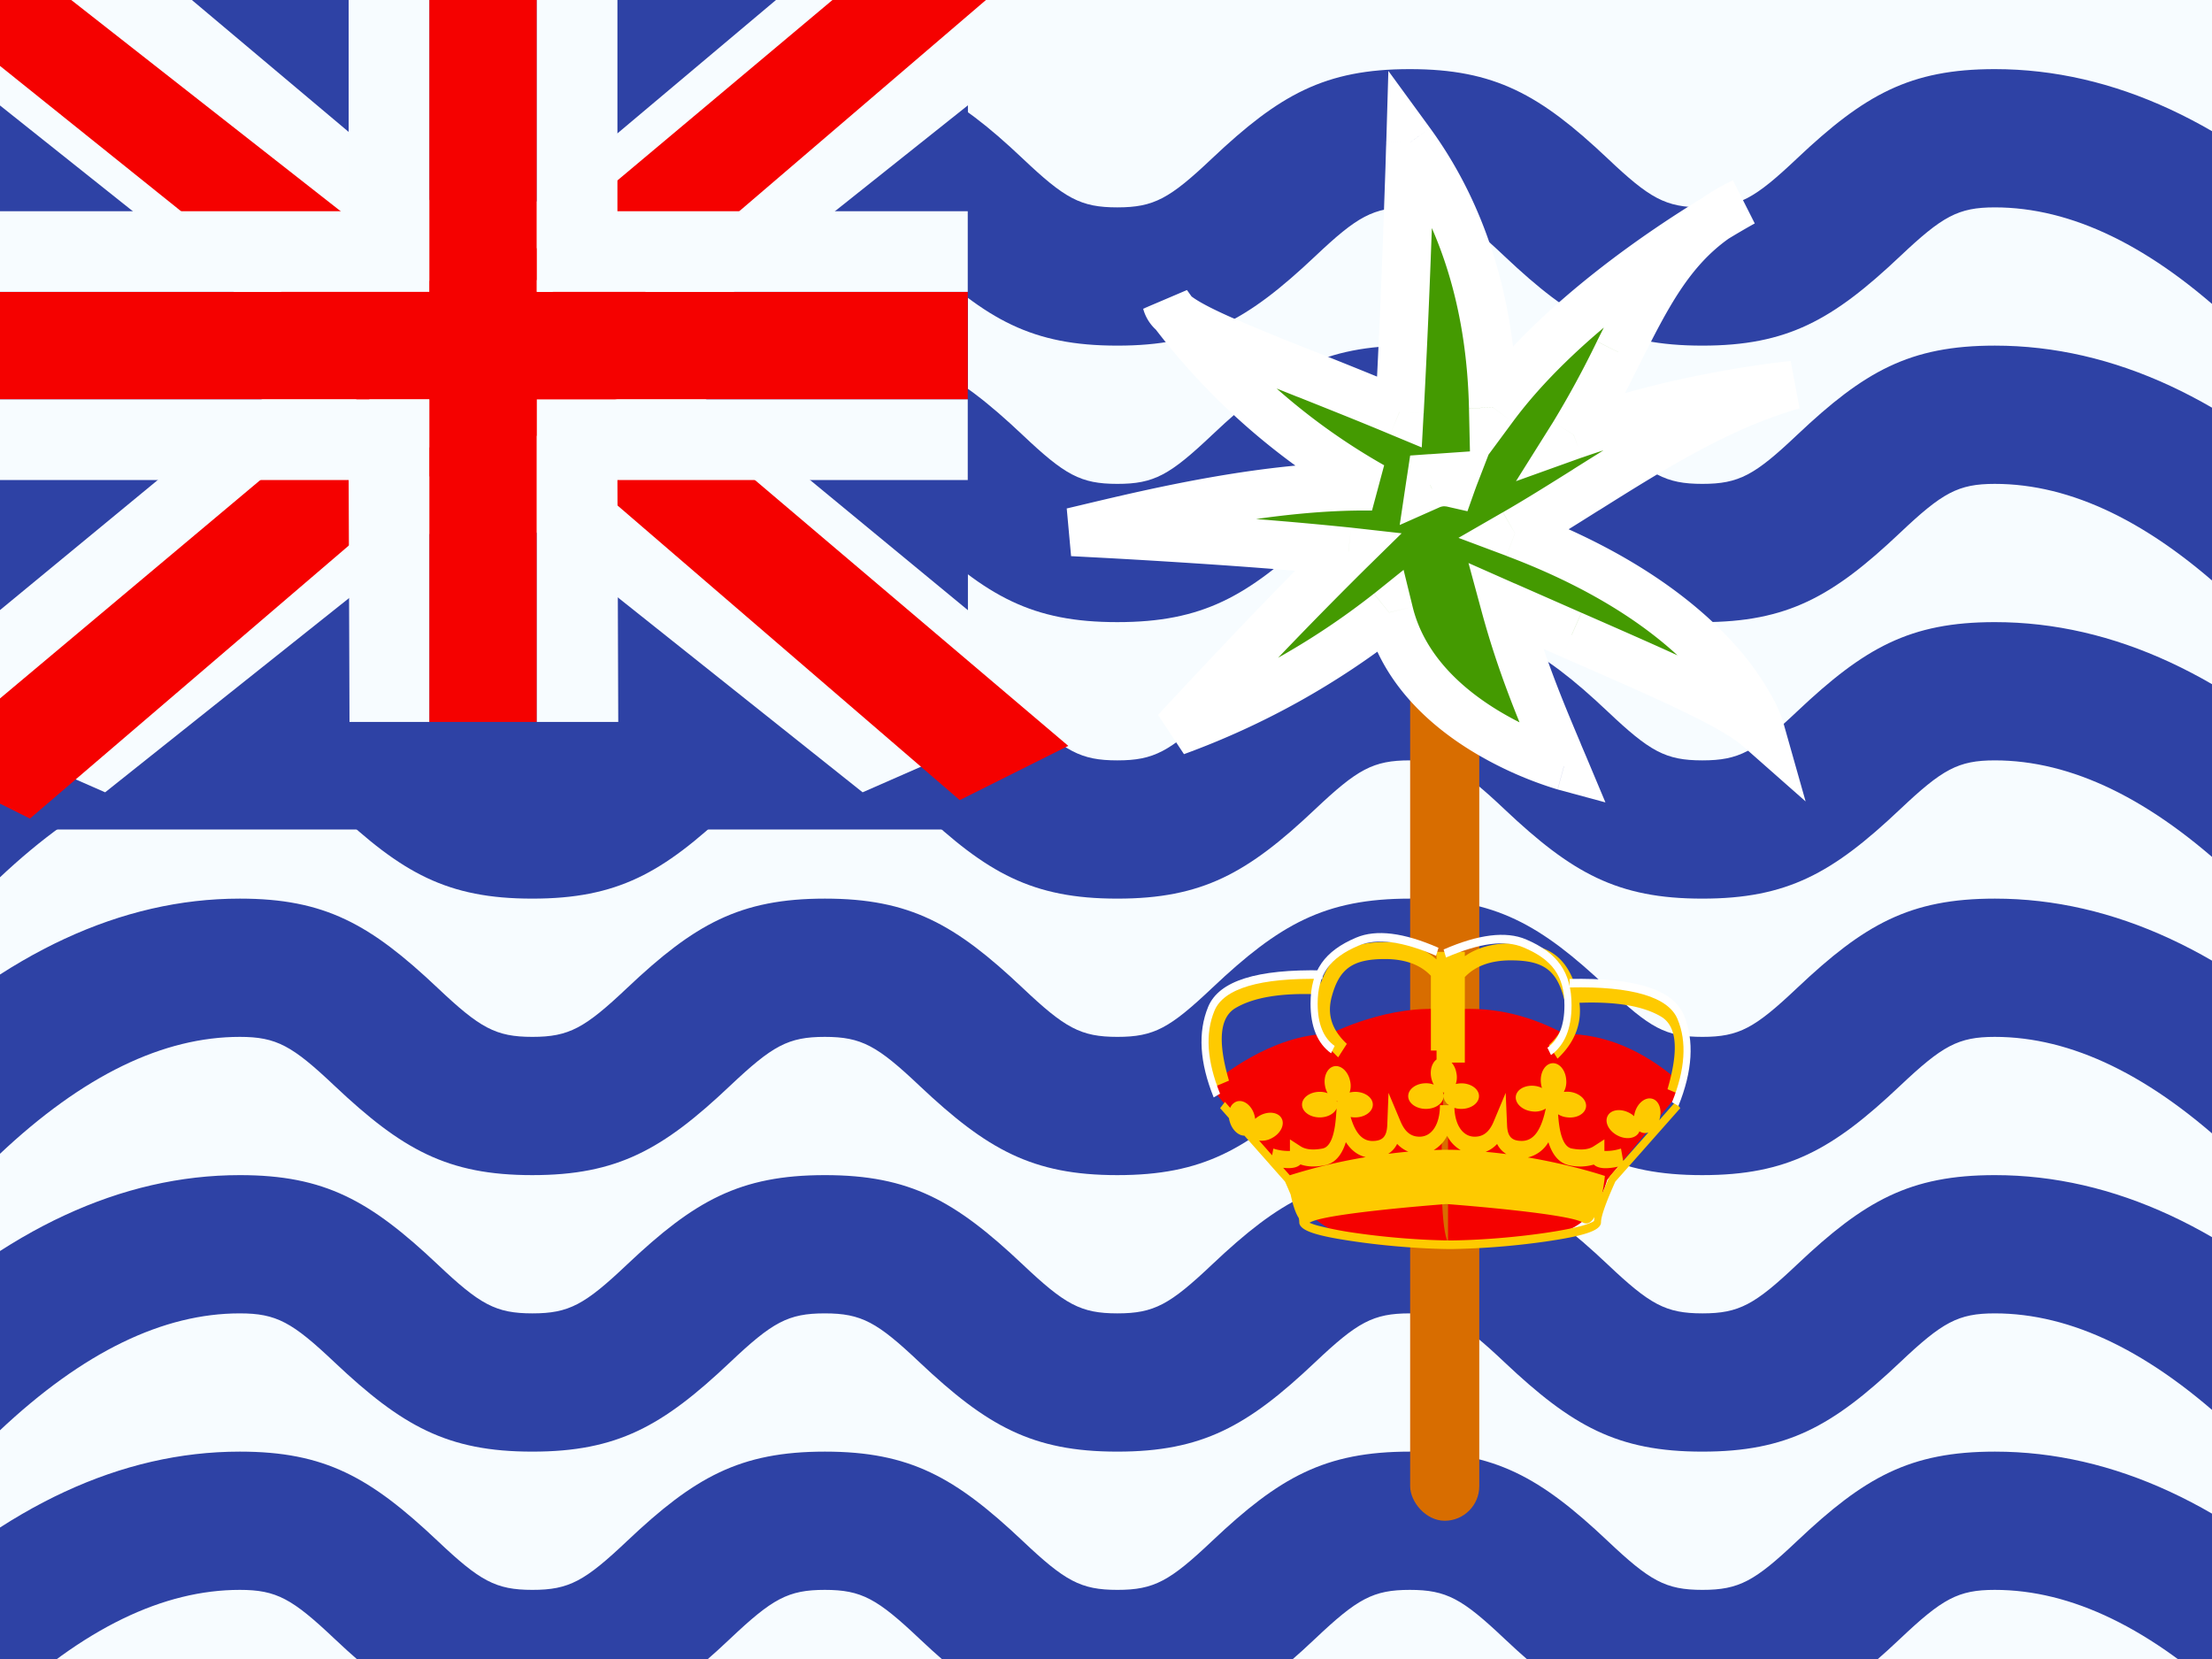 <svg xmlns="http://www.w3.org/2000/svg" width="3em" height="2.25em" viewBox="0 0 32 24"><clipPath id=""><path fill="#fff" d="M0 0h14v10H0z"/></clipPath><g fill="none"><path fill="#F7FCFF" fill-rule="evenodd" d="M0 0v24h32V0z" clip-rule="evenodd"/><mask id="" width="32" height="24" x="0" y="0" maskUnits="userSpaceOnUse" style="mask-type:luminance"><path fill="#fff" fill-rule="evenodd" d="M0 0v24h32V0z" clip-rule="evenodd"/></mask><g mask="url(#)"><path fill="#2E42A5" fill-rule="evenodd" d="M-1.506 3.291L-.019 4.71C1.21 3.548 2.368 3 3.47 3c.532 0 .759.128 1.372.709C5.815 4.629 6.47 5 7.701 5s1.886-.372 2.86-1.291c.613-.58.84-.709 1.371-.709c.532 0 .759.128 1.372.709c.974.92 1.629 1.291 2.86 1.291s1.886-.372 2.86-1.291c.613-.58.84-.709 1.371-.709c.532 0 .759.128 1.372.709c.974.92 1.629 1.291 2.86 1.291s1.886-.372 2.859-1.291c.614-.58.84-.709 1.372-.709c1.101 0 2.26.548 3.488 1.709l1.487-1.418C32.24 1.786 30.578 1 28.858 1c-1.23 0-1.886.371-2.86 1.291c-.613.58-.84.709-1.371.709c-.532 0-.759-.128-1.372-.709C22.28 1.371 21.626 1 20.395 1s-1.886.371-2.86 1.291c-.613.58-.84.709-1.371.709c-.532 0-.759-.128-1.372-.709C13.818 1.371 13.163 1 11.932 1s-1.886.371-2.859 1.291c-.614.58-.84.709-1.372.709s-.759-.128-1.372-.709C5.355 1.371 4.7 1 3.469 1c-1.72 0-3.382.786-4.975 2.291M-.019 8.71l-1.487-1.42C.087 5.786 1.75 5 3.47 5c1.231 0 1.886.372 2.86 1.291c.613.58.84.709 1.372.709s.758-.128 1.372-.709C10.046 5.371 10.701 5 11.933 5c1.23 0 1.885.372 2.859 1.291c.613.58.84.709 1.372.709s.758-.128 1.372-.709C18.509 5.371 19.164 5 20.396 5c1.23 0 1.885.372 2.859 1.291c.613.58.84.709 1.372.709s.758-.128 1.372-.709C26.972 5.371 27.627 5 28.859 5c1.719 0 3.381.786 4.974 2.291L32.346 8.71C31.118 7.548 29.96 7 28.858 7c-.532 0-.758.128-1.372.709c-.973.92-1.628 1.291-2.86 1.291c-1.23 0-1.885-.371-2.859-1.291c-.613-.58-.84-.709-1.372-.709s-.758.128-1.372.709C18.05 8.629 17.395 9 16.163 9c-1.23 0-1.885-.371-2.859-1.291c-.613-.58-.84-.709-1.372-.709s-.758.128-1.372.709C9.587 8.629 8.932 9 7.7 9c-1.23 0-1.885-.371-2.859-1.291C4.228 7.129 4.001 7 3.47 7c-1.1 0-2.26.548-3.488 1.709m0 4l-1.487-1.418C.087 9.787 1.75 9 3.47 9c1.231 0 1.886.371 2.86 1.291c.613.58.84.709 1.372.709s.758-.129 1.372-.709C10.046 9.372 10.701 9 11.933 9c1.23 0 1.885.371 2.859 1.291c.613.58.84.709 1.372.709s.758-.129 1.372-.709C18.509 9.372 19.164 9 20.396 9c1.23 0 1.885.371 2.859 1.291c.613.58.84.709 1.372.709s.758-.129 1.372-.709C26.972 9.372 27.627 9 28.859 9c1.719 0 3.381.786 4.974 2.291l-1.487 1.418C31.118 11.548 29.96 11 28.858 11c-.532 0-.758.129-1.372.709c-.973.92-1.628 1.291-2.86 1.291c-1.23 0-1.885-.371-2.859-1.291c-.613-.58-.84-.709-1.372-.709s-.758.129-1.372.709c-.973.92-1.628 1.291-2.86 1.291c-1.23 0-1.885-.371-2.859-1.291c-.613-.58-.84-.709-1.372-.709s-.758.129-1.372.709C9.587 12.629 8.932 13 7.7 13c-1.23 0-1.885-.371-2.859-1.291c-.613-.58-.84-.709-1.372-.709c-1.1 0-2.26.548-3.488 1.709m0 4l-1.487-1.418C.087 13.787 1.75 13 3.47 13c1.231 0 1.886.371 2.86 1.291c.613.58.84.709 1.372.709s.758-.129 1.372-.709c.973-.92 1.628-1.291 2.86-1.291c1.23 0 1.885.371 2.859 1.291c.613.58.84.709 1.372.709s.758-.129 1.372-.709c.973-.92 1.628-1.291 2.86-1.291c1.23 0 1.885.371 2.859 1.291c.613.58.84.709 1.372.709s.758-.129 1.372-.709c.973-.92 1.628-1.291 2.86-1.291c1.719 0 3.381.786 4.974 2.291l-1.487 1.418C31.118 15.548 29.96 15 28.858 15c-.532 0-.758.129-1.372.709c-.973.92-1.628 1.291-2.86 1.291c-1.23 0-1.885-.372-2.859-1.291c-.613-.58-.84-.709-1.372-.709s-.758.129-1.372.709c-.973.92-1.628 1.291-2.86 1.291c-1.23 0-1.885-.372-2.859-1.291c-.613-.58-.84-.709-1.372-.709s-.758.129-1.372.709C9.587 16.629 8.932 17 7.7 17c-1.23 0-1.885-.372-2.859-1.291c-.613-.58-.84-.709-1.372-.709c-1.1 0-2.26.548-3.488 1.709m0 4l-1.487-1.418C.087 17.787 1.75 17 3.47 17c1.231 0 1.886.372 2.86 1.291c.613.58.84.709 1.372.709s.758-.128 1.372-.709c.973-.92 1.628-1.291 2.86-1.291c1.23 0 1.885.372 2.859 1.291c.613.58.84.709 1.372.709s.758-.128 1.372-.709c.973-.92 1.628-1.291 2.86-1.291c1.23 0 1.885.372 2.859 1.291c.613.58.84.709 1.372.709s.758-.128 1.372-.709c.973-.92 1.628-1.291 2.86-1.291c1.719 0 3.381.786 4.974 2.291l-1.487 1.418C31.118 19.548 29.96 19 28.858 19c-.532 0-.758.128-1.372.709c-.973.92-1.628 1.291-2.86 1.291c-1.23 0-1.885-.372-2.859-1.291c-.613-.58-.84-.709-1.372-.709s-.758.128-1.372.709c-.973.92-1.628 1.291-2.86 1.291c-1.23 0-1.885-.372-2.859-1.291c-.613-.58-.84-.709-1.372-.709s-.758.128-1.372.709C9.587 20.629 8.932 21 7.7 21c-1.23 0-1.885-.372-2.859-1.291c-.613-.58-.84-.709-1.372-.709c-1.1 0-2.26.548-3.488 1.709m0 4l-1.487-1.418C.087 21.787 1.75 21 3.47 21c1.231 0 1.886.372 2.86 1.291c.613.58.84.709 1.372.709s.758-.128 1.372-.709c.973-.92 1.628-1.291 2.86-1.291c1.23 0 1.885.372 2.859 1.291c.613.58.84.709 1.372.709s.758-.128 1.372-.709c.973-.92 1.628-1.291 2.86-1.291c1.23 0 1.885.372 2.859 1.291c.613.58.84.709 1.372.709s.758-.128 1.372-.709c.973-.92 1.628-1.291 2.86-1.291c1.719 0 3.381.786 4.974 2.291l-1.487 1.418C31.118 23.548 29.96 23 28.858 23c-.532 0-.758.128-1.372.709c-.973.92-1.628 1.291-2.86 1.291c-1.23 0-1.885-.372-2.859-1.291c-.613-.58-.84-.709-1.372-.709s-.758.128-1.372.709c-.973.92-1.628 1.291-2.86 1.291c-1.23 0-1.885-.372-2.859-1.291c-.613-.58-.84-.709-1.372-.709s-.758.128-1.372.709C9.587 24.629 8.932 25 7.7 25c-1.23 0-1.885-.372-2.859-1.291c-.613-.58-.84-.709-1.372-.709c-1.1 0-2.26.548-3.488 1.709" clip-rule="evenodd"/><path fill="#2E42A5" d="M0 0h14v12H0z"/><g clip-path="url(#)"><path fill="#2E42A5" d="M0 0h14v10H0z"/><path fill="#F7FCFF" d="m-1.559 10.111l3.08 1.351L14.07 1.47l1.625-2.008l-3.294-.451l-5.118 4.306l-4.12 2.901z"/><path fill="#F50100" d="m-1.137 11.058l1.57.784L15.11-.725h-2.203z"/><path fill="#F7FCFF" d="m15.559 10.111l-3.08 1.351L-.07 1.47L-1.695-.539L1.599-.99l5.118 4.306l4.12 2.901z"/><path fill="#F50100" d="m15.454 10.79l-1.57.785l-6.25-5.381l-1.853-.601l-7.632-6.125H.352l7.628 5.98l2.026.72z"/><path fill="#F50100" fill-rule="evenodd" d="M7.766-.444H6.21v4.666H0v1.556h6.21v4.666h1.556V5.778H14V4.222H7.766z" clip-rule="evenodd"/><path fill="#F7FCFF" fill-rule="evenodd" d="M5.044-.444h3.888v3.5H14v3.888H8.932l.012 3.5H5.056l-.012-3.5H0V3.056h5.044zM6.21 4.222H0v1.556h6.21v4.666h1.556V5.778H14V4.222H7.766V-.444H6.21z" clip-rule="evenodd"/></g><rect width="1" height="12.621" x="20.4" y="9.379" fill="#D86D00" rx=".5"/><mask id="" width="12" height="12" x="14.512" y=".058" fill="#000" maskUnits="userSpaceOnUse"><path fill="#fff" d="M14.512.058h12v12h-12z"/><path fill-rule="evenodd" d="M20.404 2.058c.828 1.134 1.167 2.475 1.197 3.839c.934-1.266 2.492-2.3 3.22-2.742c-.668.468-1.015 1.16-1.406 1.94c-.192.383-.394.787-.65 1.195a14.6 14.6 0 0 1 3.173-.719c-1.06.301-2.04.916-2.99 1.513c-.347.218-.69.433-1.032.63c3.072 1.157 3.544 2.83 3.544 2.83c-.376-.332-1.189-.688-2.723-1.36l-.963-.422c.229.843.507 1.503.772 2.133l.08.188s-2.126-.574-2.53-2.222a11.2 11.2 0 0 1-3.086 1.719s1.44-1.562 2.497-2.6c-1.388-.156-3.995-.284-3.995-.284l.186-.044c1.048-.25 2.67-.636 4.155-.616a9.5 9.5 0 0 1-2.874-2.507c.253.224.96.505 1.924.888c.406.161.859.341 1.343.543c.092-1.684.158-3.902.158-3.902M16.88 4.389q.016.066.1.14c-.066-.09-.1-.14-.1-.14m8.34-1.465q-.215.103-.398.231c.247-.15.398-.231.398-.231m-4.53 4.092a.5.5 0 0 1 .314-.03q.015-.045.032-.089l-.331.023z" clip-rule="evenodd"/></mask><path fill="#449A01" fill-rule="evenodd" d="M20.404 2.058c.828 1.134 1.167 2.475 1.197 3.839c.934-1.266 2.492-2.3 3.22-2.742c-.668.468-1.015 1.16-1.406 1.94c-.192.383-.394.787-.65 1.195a14.6 14.6 0 0 1 3.173-.719c-1.06.301-2.04.916-2.99 1.513c-.347.218-.69.433-1.032.63c3.072 1.157 3.544 2.83 3.544 2.83c-.376-.332-1.189-.688-2.723-1.36l-.963-.422c.229.843.507 1.503.772 2.133l.08.188s-2.126-.574-2.53-2.222a11.2 11.2 0 0 1-3.086 1.719s1.44-1.562 2.497-2.6c-1.388-.156-3.995-.284-3.995-.284l.186-.044c1.048-.25 2.67-.636 4.155-.616a9.5 9.5 0 0 1-2.874-2.507c.253.224.96.505 1.924.888c.406.161.859.341 1.343.543c.092-1.684.158-3.902.158-3.902M16.88 4.389q.016.066.1.14c-.066-.09-.1-.14-.1-.14m8.34-1.465q-.215.103-.398.231c.247-.15.398-.231.398-.231m-4.53 4.092a.5.5 0 0 1 .314-.03q.015-.045.032-.089l-.331.023z" clip-rule="evenodd"/><path fill="#fff" d="m21.601 5.897l-.35.008l.023 1.024l.609-.824zm-1.197-3.84l.283-.206l-.602-.825l-.03 1.021zm3.011 3.039l-.313-.157zm-.65 1.194l-.296-.186l-.538.857l.953-.342zm3.173-.719l.095.337l-.128-.685zm-2.99 1.513l-.186-.297l-.007.005l-.007.005zm0 0l.188.295l.006-.004l.007-.005zm0 0l.188.295zm0 0l.186.296h.002zm0 0l-.186-.297zm-1.032.63l-.175-.303l-.642.37l.694.26zm3.544 2.83l-.231.263l.892.787l-.324-1.145zm-2.723-1.36l.14-.32zm0 0l-.14.321zm-.963-.422l.141-.32l-.671-.297l.192.708zm.772 2.133l.323-.135zm.08.188l-.092.338l.691.187l-.277-.66zm-2.53-2.222l.34-.083l-.131-.534l-.428.344zM17.01 10.58l-.257-.237l.375.567zm2.497-2.6l.245.25l.525-.515l-.731-.082zm-3.995-.284l-.08-.34l.063.69zm.186-.044l.08.34zm4.155-.616l-.005.35l.176-.655zm-.95-1.62l.129-.325zm1.343.544l-.135.323l.457.19l.027-.494zm-3.367-1.571l.292-.193l-.633.27zm8.34-1.465l.167.308l-.317-.624zm-4.53 4.092l-.346-.051l-.094.63l.583-.259zm.314-.03l-.077.341l.303.069l.104-.294zm.032-.089l.327.126l.198-.513l-.549.038zm-.331.023l-.024-.35l-.28.02l-.042.278zm1.247-1.031c-.032-1.416-.384-2.831-1.264-4.038l-.566.413c.775 1.062 1.101 2.328 1.13 3.64zm2.689-3.033c-.733.445-2.343 1.508-3.32 2.833l.563.416c.89-1.207 2.396-2.211 3.12-2.65zm-.912 2.396c.398-.794.71-1.402 1.294-1.81l-.401-.574c-.753.527-1.136 1.306-1.519 2.07zm-.666 1.224c.266-.425.475-.843.666-1.224l-.626-.313a14 14 0 0 1-.633 1.165zm2.876-.905l-.033-.348h-.006l-.015.002a7 7 0 0 0-.264.031a15 15 0 0 0-.734.116a14.4 14.4 0 0 0-2.239.588l.237.66a14 14 0 0 1 2.127-.56a14 14 0 0 1 .944-.139h.012l.003-.001zm-2.804 1.81c.96-.603 1.896-1.188 2.9-1.473l-.192-.673c-1.117.317-2.138.96-3.08 1.552zm.015-.01l-.401-.574zm-.013.008l-.375-.59zm0 0l-.375-.59zm-.002.002l-.372-.594zm-1.043.637c.349-.201.697-.42 1.043-.638l-.372-.592c-.348.218-.685.43-1.02.623zm3.37 2.526l.336-.095v-.002l-.001-.003l-.003-.008a1 1 0 0 0-.033-.094a2 2 0 0 0-.112-.24a4 4 0 0 0-.547-.772c-.543-.608-1.478-1.347-3.062-1.943l-.246.655c1.487.56 2.325 1.237 2.786 1.754c.231.26.37.481.45.632a2 2 0 0 1 .095.212zm-2.864-1.039c.77.337 1.349.59 1.783.802c.44.213.7.368.849.5l.463-.525c-.227-.2-.563-.39-1.006-.605c-.45-.218-1.044-.478-1.808-.813zm0 0l.28-.641zm-.964-.423l.963.423l.281-.641l-.962-.423zm1.236 1.678c-.266-.63-.535-1.271-.757-2.09l-.676.183c.236.869.522 1.548.788 2.178zm.079.188l-.08-.188l-.644.271l.078.188zm-3.192-2.003c.234.956.96 1.576 1.576 1.945a5.4 5.4 0 0 0 1.192.528l.006.002h.003v.001l.092-.338l.091-.338h-.002l-.014-.004l-.06-.019a4.7 4.7 0 0 1-.948-.432c-.548-.329-1.087-.82-1.256-1.512zm-2.628 1.965a11.5 11.5 0 0 0 3.187-1.776l-.439-.546a10.8 10.8 0 0 1-2.983 1.662zm2.134-3.18a68 68 0 0 0-1.654 1.699c-.247.26-.46.489-.612.652l-.179.192l-.047.052l-.013.013l-.003.004h-.001l.257.238l.258.237v-.001q.002 0 .004-.003l.012-.013l.047-.052a96 96 0 0 1 .785-.838a67 67 0 0 1 1.636-1.68zm-3.75-.034l-.017.35h.008l.021.001l.398.021c.266.014.634.035 1.045.061c.825.052 1.816.122 2.5.2l.079-.696a57 57 0 0 0-2.535-.203a131 131 0 0 0-1.451-.082l-.023-.001h-.007zm.105-.384l-.186.044l.162.68l.186-.043zm4.24-.626c-1.536-.02-3.2.378-4.24.626l.162.68c1.055-.25 2.634-.625 4.07-.606zm-3.16-1.949a9.85 9.85 0 0 0 2.985 2.605l.342-.611a9.15 9.15 0 0 1-2.764-2.41zm2.335.354a36 36 0 0 1-1.216-.498c-.334-.148-.525-.255-.606-.327l-.463.525c.173.153.462.298.785.442c.337.15.762.318 1.241.509zm1.348.546a86 86 0 0 0-1.348-.546l-.259.65c.407.163.858.341 1.338.542zm.024-3.58l-.35-.01v.026l-.003.072l-.008.274l-.033.945a151 151 0 0 1-.114 2.577l.7.038a153 153 0 0 0 .146-3.537l.01-.275l.001-.073v-.02l.001-.004v-.002zm-3.866 2.41a.63.63 0 0 0 .209.324l.463-.525l-.014-.013a.2.2 0 0 1 .024.058zm.722-.147l-.088-.123l-.001-.001l-.292.193l-.292.193l.001.002l.002.002l.006.009a3 3 0 0 0 .102.142zm7.809-1.712q-.243.116-.448.26l.4.574q.159-.11.35-.202zm-.066.847a12 12 0 0 1 .359-.21l.019-.01l.004-.003l-.166-.308l-.166-.308l-.002.001l-.006.003l-.106.06c-.07.04-.173.1-.3.176zm-4.11 3.169a.85.85 0 0 0-.345.072l.284.64a.2.2 0 0 1 .06-.012zm.186.02a1 1 0 0 0-.187-.02v.7l.034.003zm.254.458l.029-.079l-.653-.252l-.037.099zm-.322-.554l-.331.023l.048.698l.331-.023zm-.653.32l-.015.097l.693.103l.014-.096z" mask="url(#)"/><path fill="#F50100" fill-rule="evenodd" d="M24.285 15.819v-.18q-.79-.683-1.655-.683q-.828-.442-1.678-.343v-.003c-.85-.1-1.708.346-1.708.346c-.865 0-1.655.682-1.655.682v.18l1.033 1.25s.29 1.2 2.326.918v.003s1.348-.044 1.443-.082l.116-.043c.264-.092.566-.198.745-.797zm-3.337-1.15c-.029.415-.197 2.92 0 3.309z" clip-rule="evenodd"/><path fill="#FECA00" fill-rule="evenodd" d="M19.266 14.417c.11-.405.303-.543.77-.543q.435.001.664.242v1.082h.082v.129c-.065.047-.099.151-.077.262q.011.056.037.102a.3.3 0 0 0-.114-.02c-.141 0-.256.084-.256.186s.115.185.256.185s.256-.083.256-.185c0 .051.03.098.076.131h-.129c0 .279-.118.456-.295.456c-.124 0-.21-.068-.274-.218l-.175-.416l-.018.466c-.007.164-.066.23-.214.23c-.143 0-.246-.107-.316-.347q.03.006.065.006c.141 0 .256-.083.256-.185s-.115-.185-.256-.185a.4.4 0 0 0-.08.01a.3.3 0 0 0 .008-.164c-.027-.138-.13-.235-.23-.216c-.1.02-.16.148-.133.287q.011.057.037.103a.3.3 0 0 0-.114-.02c-.141 0-.256.083-.256.185s.115.185.256.185c.115 0 .212-.055.244-.13l-.008.11c-.023.306-.092.45-.195.47q-.21.04-.321-.034l-.151-.098v.167a.7.7 0 0 1-.24-.034l-.018.097l-.188-.213a.3.3 0 0 0 .187-.037c.124-.066.187-.193.139-.283s-.188-.11-.313-.043a.4.4 0 0 0-.07.049a.4.4 0 0 0-.013-.062c-.041-.135-.154-.22-.252-.19a.16.16 0 0 0-.096.093l-.076-.086l-.07.09l.128.145a.3.3 0 0 0 .013.056c.035.117.124.197.21.197l.375.424v.004l.005.002l.208.235q.046.102.081.187c.026.123.064.258.118.34a.3.3 0 0 1 .007.06c0 .128.275.203.81.28c.42.061.916.102 1.322.108h.102a11 11 0 0 0 1.321-.107c.536-.078.81-.153.81-.28c0-.084.07-.284.207-.588l.94-1.063l-.071-.09l-.234.265l.004-.012c.041-.135-.005-.269-.102-.298c-.098-.03-.21.055-.252.19a.3.3 0 0 0-.013.062a.3.3 0 0 0-.07-.049c-.125-.066-.265-.047-.312.043c-.049.09.014.217.139.283c.125.067.265.047.313-.043l.007-.016a.14.14 0 0 0 .13.016l-.365.413l-.032-.179a.7.7 0 0 1-.24.034v-.167l-.152.098q-.11.074-.32.034c-.104-.02-.173-.164-.196-.47l-.002-.025a.3.3 0 0 0 .124.043c.14.02.265-.047.28-.148c.014-.101-.088-.199-.228-.219a.4.4 0 0 0-.093 0a.3.3 0 0 0 .035-.169c-.007-.141-.096-.251-.198-.246s-.178.124-.17.265a.4.4 0 0 0 .017.094a.3.3 0 0 0-.098-.03c-.14-.019-.265.047-.28.148c-.014.101.088.2.228.219a.3.3 0 0 0 .206-.04l-.02.082c-.07.268-.177.386-.328.386c-.148 0-.207-.065-.213-.229l-.02-.466l-.174.416c-.063.15-.15.218-.274.218c-.168 0-.284-.161-.294-.417q.046.015.1.015c.141 0 .256-.083.256-.185s-.115-.185-.256-.185a.4.4 0 0 0-.08.01a.3.3 0 0 0 .008-.164a.3.3 0 0 0-.068-.146h.191v-1.237q.229-.241.663-.242c.469 0 .66.138.77.543c.07.258.003.479-.217.684l.125.195c.246-.23.355-.504.317-.808q.79-.03 1.178.198c.226.132.267.468.096 1.052l.194.081c.2-.687.143-1.153-.2-1.354q-.452-.265-1.322-.222l.001.018c-.146-.457-.42-.633-.942-.633q-.397 0-.663.186v-.063h-.41v.109q-.282-.251-.744-.251c-.51 0-.784.169-.933.605l.003-.094q-.87-.043-1.322.221c-.342.202-.4.668-.199 1.355l.193-.082c-.17-.583-.129-.919.096-1.051q.39-.23 1.186-.198c-.08.345.024.656.298.912l.125-.195c-.22-.206-.288-.426-.218-.684m1.618 1.44q0-.027.01-.05l-.021-.005a.14.14 0 0 1 .011.055m-1.541.087l-.006-.018l.007.001zm4.067.933c-.167.036-.288.032-.353-.03a.7.7 0 0 1-.353.011c-.143-.028-.244-.143-.304-.334a.47.47 0 0 1-.297.22c.655.111 1.114.268 1.114.268s-.011.117-.039.255q.045-.108.104-.24l.01-.016zm-1.616-.18a.36.36 0 0 1-.136-.148a.44.44 0 0 1-.166.114q.155.014.302.033m-.663-.058a.5.5 0 0 1-.196-.207a.5.5 0 0 1-.194.206l.141-.004h.082q.084 0 .167.005m-2.472.364l-.096-.108c.115.013.2 0 .25-.049q.15.053.353.012c.144-.028.244-.143.304-.334q.114.176.287.217a8 8 0 0 0-1.098.262m1.715-.342q-.15.014-.291.032a.36.36 0 0 0 .129-.144q.071.076.162.112m2.519 1.023c.071.04.129 0 .174-.077l-.007.058l-.027.016a1 1 0 0 1-.152.054c-.132.036-.32.072-.542.104c-.434.063-.95.104-1.36.107c-.41-.003-.926-.044-1.36-.107a5 5 0 0 1-.541-.104a1 1 0 0 1-.135-.045l.011-.006c.224-.126 1.703-.244 1.97-.265c.266.02 1.745.139 1.969.265m.297-.023l-.001.002z" clip-rule="evenodd"/><path fill="#fff" d="m19.133 14.038l-.002.124c-.908-.02-1.429.14-1.561.458q-.206.492.08 1.202l-.092.054q-.307-.76-.08-1.311c.157-.378.708-.546 1.655-.527"/><path fill="#fff" d="m19.308 15.131l-.052.106c-.198-.142-.297-.385-.297-.719c0-.48.206-.762.66-.954q.435-.184 1.191.147l-.035.116q-.726-.316-1.121-.147c-.418.177-.592.416-.592.838q0 .438.246.613m3.398-.969l.002.123c.908-.02 1.429.14 1.56.458q.207.492-.08 1.203l.093.053q.307-.76.08-1.311c-.158-.378-.709-.546-1.655-.526"/><path fill="#fff" d="m22.386 15.157l.052.106q.297-.216.297-.72c0-.48-.206-.761-.66-.954q-.435-.183-1.191.147l.035.116q.726-.315 1.121-.146c.418.176.592.416.592.838q0 .438-.247.613"/></g></g></svg>